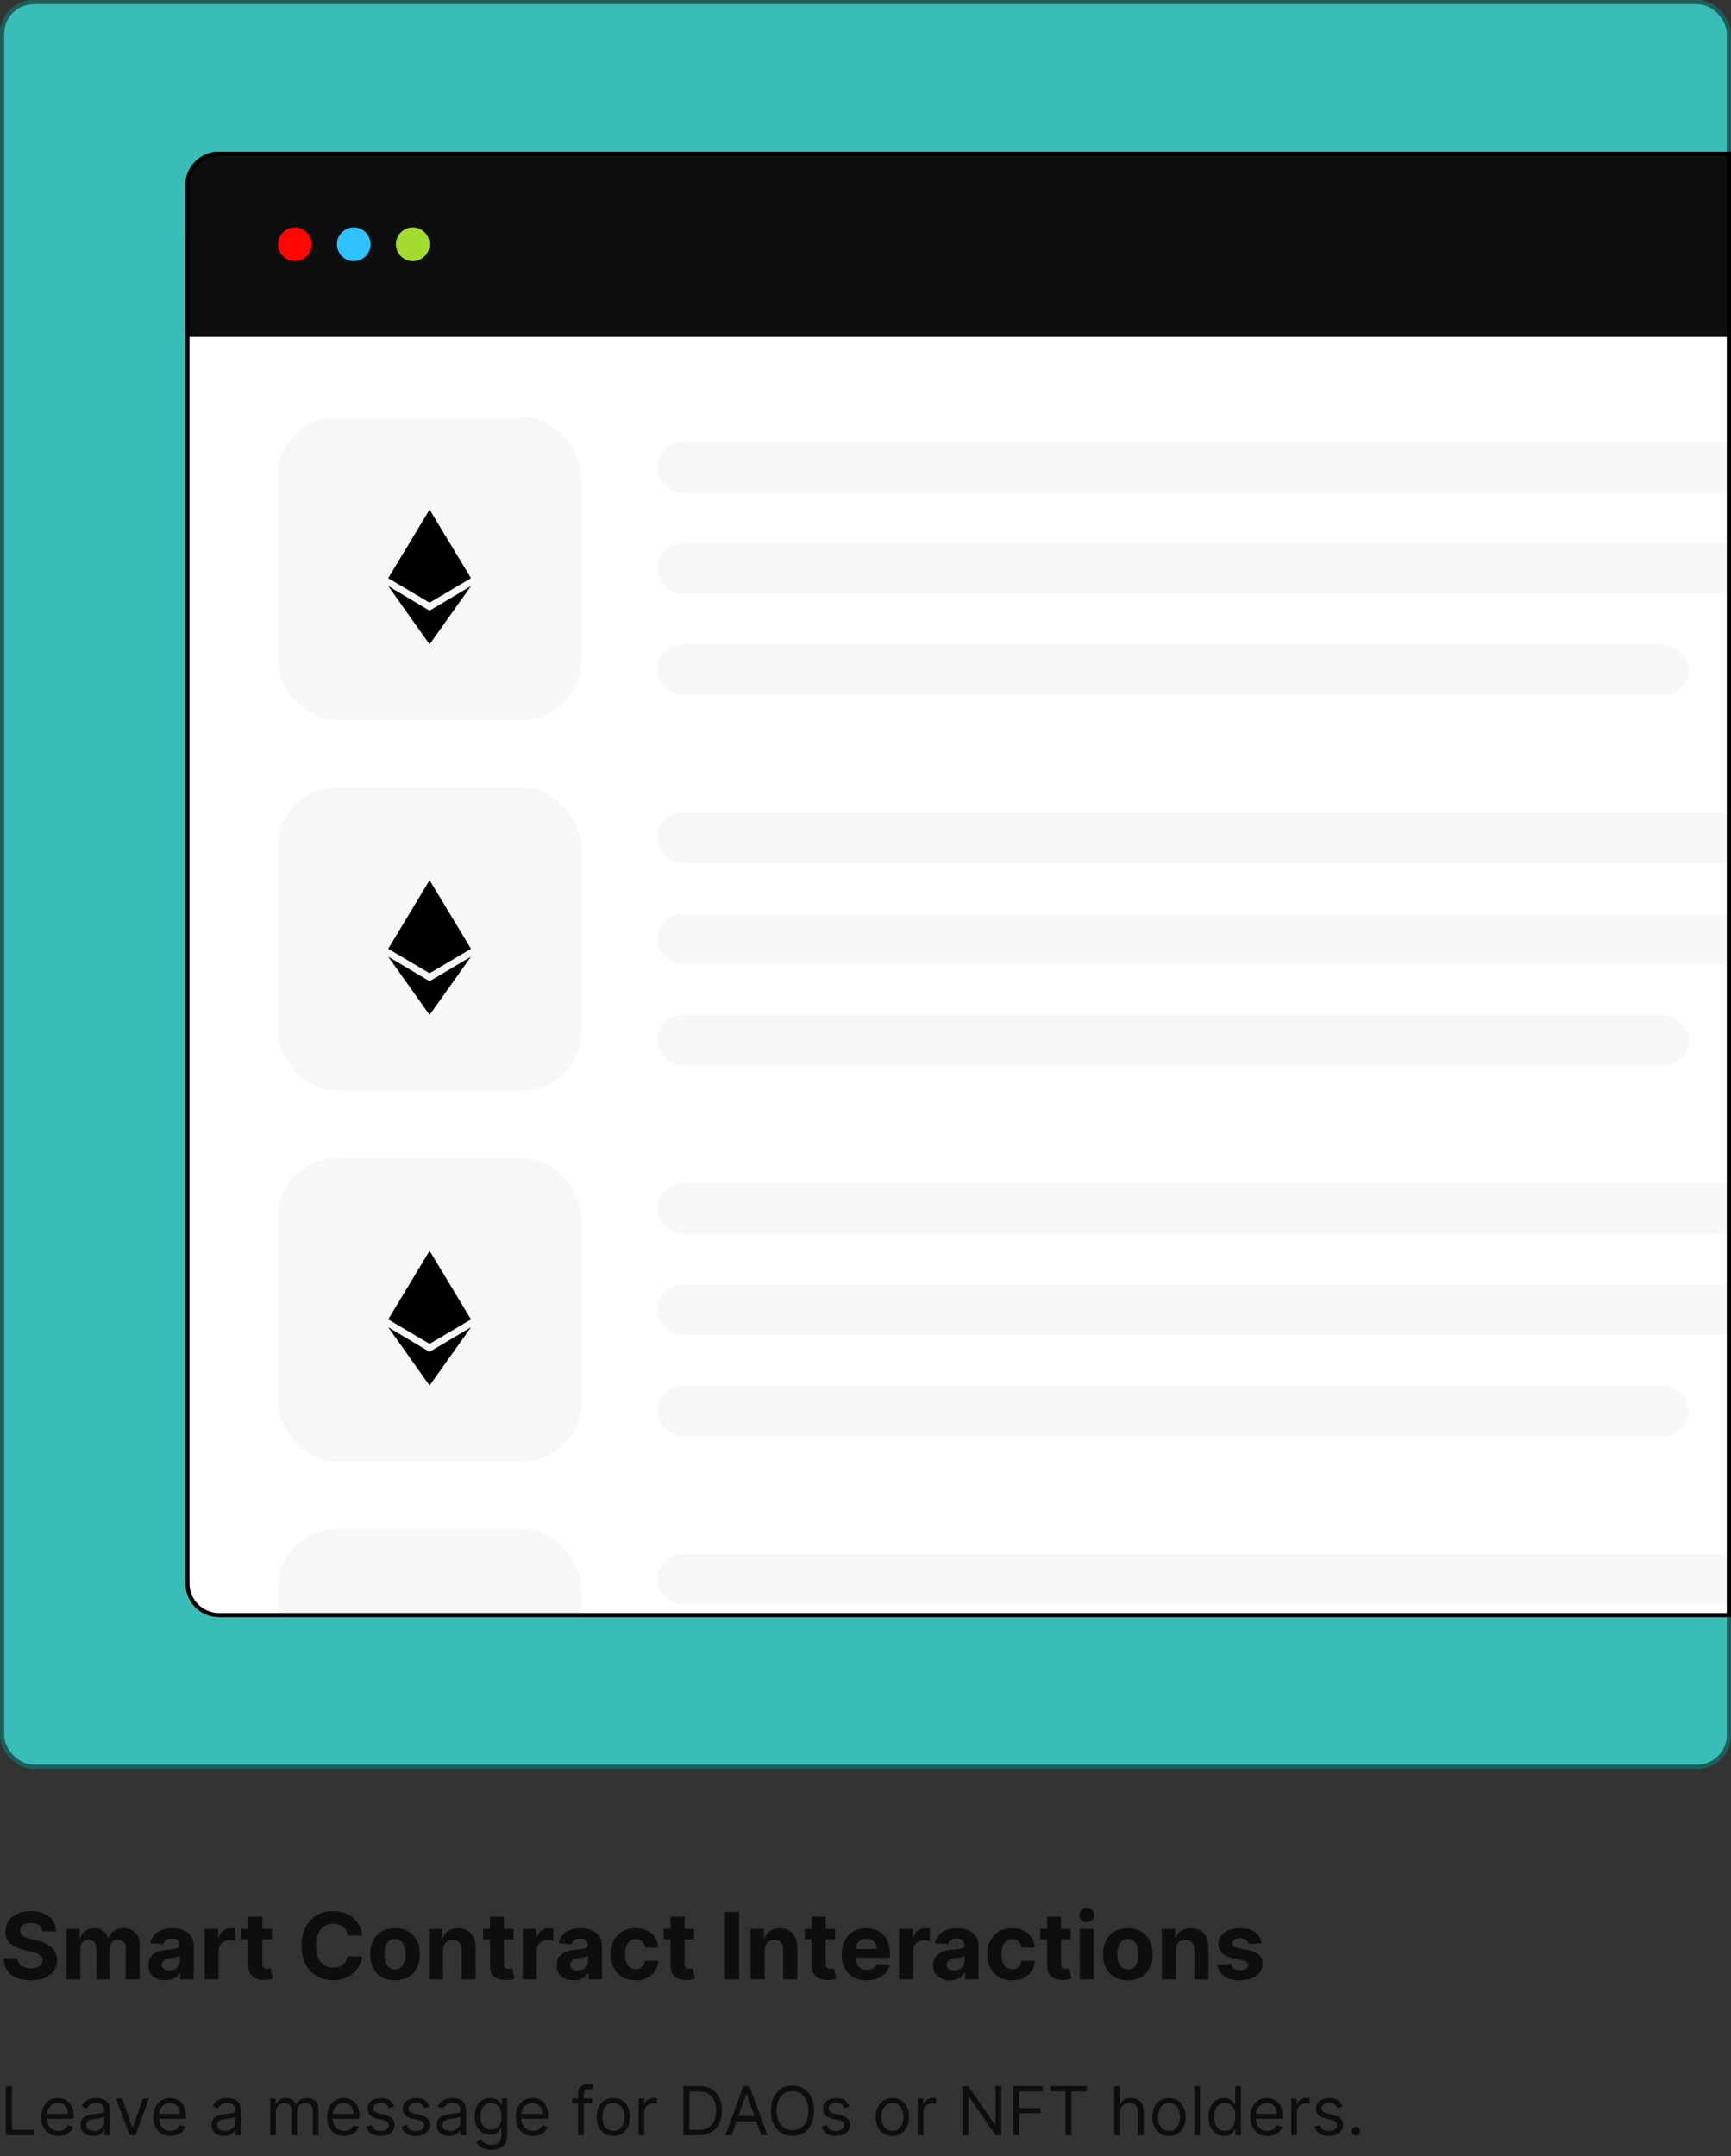 <svg width="411" height="512" viewBox="0 0 411 512" fill="none" xmlns="http://www.w3.org/2000/svg">
<rect x="0" y="0" width="411" height="512" fill="#333333" stroke="none"/>
<rect width="411" height="420" rx="8" fill="#39BEB7"/>
<rect x="0.5" y="0.5" width="410" height="419" rx="7.5" stroke="black" stroke-opacity="0.5"/>
<g clip-path="url(#clip0_70_2714)">
<rect x="44" y="37" width="480" height="431" rx="20" fill="white"/>
<path d="M44 44C44 39.582 47.582 36 52 36H516C520.418 36 524 39.582 524 44V80H44V44Z" fill="#0C0E0F"/>
<circle cx="70" cy="58" r="4" fill="#FF0606"/>
<circle cx="84" cy="58" r="4" fill="#30C1FF"/>
<circle cx="98" cy="58" r="4" fill="#A3DC2F"/>
<rect x="66" y="99" width="72" height="72" rx="14" fill="#F7F7F7"/>
<path d="M102 121L92.173 137.293L102 143.099L111.826 137.293L102 121ZM102 153L92.173 139.156L102 145L111.826 139.156L102 153Z" fill="black"/>
<rect x="156" y="105" width="259" height="12" rx="6" fill="#F7F7F7"/>
<rect x="156" y="153" width="245" height="12" rx="6" fill="#F7F7F7"/>
<rect x="156" y="129" width="269" height="12" rx="6" fill="#F7F7F7"/>
<rect x="66" y="187" width="72" height="72" rx="14" fill="#F7F7F7"/>
<path d="M102 209L92.173 225.293L102 231.099L111.826 225.293L102 209ZM102 241L92.173 227.156L102 233L111.826 227.156L102 241Z" fill="black"/>
<rect x="156" y="193" width="259" height="12" rx="6" fill="#F7F7F7"/>
<rect x="156" y="241" width="245" height="12" rx="6" fill="#F7F7F7"/>
<rect x="156" y="217" width="269" height="12" rx="6" fill="#F7F7F7"/>
<rect x="66" y="275" width="72" height="72" rx="14" fill="#F7F7F7"/>
<path d="M102 297L92.173 313.293L102 319.099L111.826 313.293L102 297ZM102 329L92.173 315.156L102 321L111.826 315.156L102 329Z" fill="black"/>
<rect x="156" y="281" width="259" height="12" rx="6" fill="#F7F7F7"/>
<rect x="156" y="329" width="245" height="12" rx="6" fill="#F7F7F7"/>
<rect x="156" y="305" width="269" height="12" rx="6" fill="#F7F7F7"/>
<rect x="66" y="363" width="72" height="72" rx="14" fill="#F7F7F7"/>
<rect x="156" y="369" width="259" height="12" rx="6" fill="#F7F7F7"/>
</g>
<path d="M44.5 44C44.5 39.858 47.858 36.5 52 36.5H410.5V383.5H52C47.858 383.5 44.5 380.142 44.5 376V44Z" stroke="black"/>
<path d="M10.07 458.602C10.008 457.971 9.74 457.482 9.266 457.133C8.792 456.784 8.148 456.609 7.336 456.609C6.784 456.609 6.318 456.687 5.938 456.844C5.557 456.995 5.266 457.206 5.062 457.477C4.865 457.747 4.766 458.055 4.766 458.398C4.755 458.685 4.815 458.935 4.945 459.148C5.081 459.362 5.266 459.547 5.5 459.703C5.734 459.854 6.005 459.987 6.312 460.102C6.62 460.211 6.948 460.305 7.297 460.383L8.734 460.727C9.432 460.883 10.073 461.091 10.656 461.352C11.24 461.612 11.745 461.932 12.172 462.312C12.599 462.693 12.93 463.141 13.164 463.656C13.404 464.172 13.526 464.763 13.531 465.43C13.526 466.409 13.276 467.258 12.781 467.977C12.292 468.69 11.583 469.245 10.656 469.641C9.734 470.031 8.622 470.227 7.32 470.227C6.029 470.227 4.904 470.029 3.945 469.633C2.992 469.237 2.247 468.651 1.711 467.875C1.18 467.094 0.901 466.128 0.875 464.977H4.148C4.185 465.513 4.339 465.961 4.609 466.32C4.885 466.674 5.253 466.943 5.711 467.125C6.174 467.302 6.698 467.391 7.281 467.391C7.854 467.391 8.352 467.307 8.773 467.141C9.201 466.974 9.531 466.742 9.766 466.445C10 466.148 10.117 465.807 10.117 465.422C10.117 465.062 10.01 464.76 9.797 464.516C9.589 464.271 9.281 464.062 8.875 463.891C8.474 463.719 7.982 463.562 7.398 463.422L5.656 462.984C4.307 462.656 3.242 462.143 2.461 461.445C1.68 460.747 1.292 459.807 1.297 458.625C1.292 457.656 1.549 456.81 2.07 456.086C2.596 455.362 3.318 454.797 4.234 454.391C5.151 453.984 6.193 453.781 7.359 453.781C8.547 453.781 9.583 453.984 10.469 454.391C11.359 454.797 12.052 455.362 12.547 456.086C13.042 456.81 13.297 457.648 13.312 458.602H10.07ZM15.744 470V458H18.916V460.117H19.057C19.307 459.414 19.723 458.859 20.307 458.453C20.89 458.047 21.588 457.844 22.4 457.844C23.223 457.844 23.924 458.049 24.502 458.461C25.08 458.867 25.465 459.419 25.658 460.117H25.783C26.028 459.43 26.471 458.88 27.111 458.469C27.757 458.052 28.52 457.844 29.4 457.844C30.52 457.844 31.429 458.201 32.127 458.914C32.83 459.622 33.182 460.628 33.182 461.93V470H29.861V462.586C29.861 461.919 29.684 461.419 29.33 461.086C28.976 460.753 28.533 460.586 28.002 460.586C27.398 460.586 26.926 460.779 26.588 461.164C26.249 461.544 26.08 462.047 26.08 462.672V470H22.854V462.516C22.854 461.927 22.684 461.458 22.346 461.109C22.012 460.76 21.572 460.586 21.025 460.586C20.656 460.586 20.322 460.68 20.025 460.867C19.734 461.049 19.502 461.307 19.33 461.641C19.158 461.969 19.072 462.354 19.072 462.797V470H15.744ZM39.232 470.227C38.467 470.227 37.785 470.094 37.185 469.828C36.587 469.557 36.113 469.159 35.764 468.633C35.42 468.102 35.248 467.44 35.248 466.648C35.248 465.982 35.37 465.422 35.615 464.969C35.86 464.516 36.193 464.151 36.615 463.875C37.037 463.599 37.516 463.391 38.053 463.25C38.594 463.109 39.162 463.01 39.756 462.953C40.454 462.88 41.016 462.812 41.443 462.75C41.87 462.682 42.18 462.583 42.373 462.453C42.566 462.323 42.662 462.13 42.662 461.875V461.828C42.662 461.333 42.506 460.951 42.193 460.68C41.886 460.409 41.449 460.273 40.881 460.273C40.282 460.273 39.805 460.406 39.451 460.672C39.097 460.932 38.863 461.26 38.748 461.656L35.67 461.406C35.826 460.677 36.133 460.047 36.592 459.516C37.05 458.979 37.641 458.568 38.365 458.281C39.094 457.99 39.938 457.844 40.897 457.844C41.563 457.844 42.201 457.922 42.81 458.078C43.425 458.234 43.969 458.477 44.443 458.805C44.922 459.133 45.3 459.555 45.576 460.07C45.852 460.581 45.99 461.193 45.99 461.906V470H42.834V468.336H42.74C42.547 468.711 42.29 469.042 41.967 469.328C41.644 469.609 41.256 469.831 40.803 469.992C40.35 470.148 39.826 470.227 39.232 470.227ZM40.185 467.93C40.675 467.93 41.107 467.833 41.482 467.641C41.857 467.443 42.152 467.177 42.365 466.844C42.579 466.51 42.685 466.133 42.685 465.711V464.438C42.581 464.505 42.438 464.568 42.256 464.625C42.079 464.677 41.878 464.727 41.654 464.773C41.43 464.815 41.206 464.854 40.982 464.891C40.758 464.922 40.555 464.951 40.373 464.977C39.982 465.034 39.641 465.125 39.35 465.25C39.058 465.375 38.831 465.544 38.67 465.758C38.508 465.966 38.428 466.227 38.428 466.539C38.428 466.992 38.592 467.339 38.92 467.578C39.253 467.812 39.675 467.93 40.185 467.93ZM48.572 470V458H51.799V460.094H51.924C52.143 459.349 52.51 458.786 53.025 458.406C53.541 458.021 54.135 457.828 54.807 457.828C54.973 457.828 55.153 457.839 55.346 457.859C55.538 457.88 55.708 457.909 55.853 457.945V460.898C55.697 460.852 55.481 460.81 55.205 460.773C54.929 460.737 54.676 460.719 54.447 460.719C53.958 460.719 53.52 460.826 53.135 461.039C52.755 461.247 52.453 461.539 52.228 461.914C52.01 462.289 51.9 462.721 51.9 463.211V470H48.572ZM64.559 458V460.5H57.332V458H64.559ZM58.973 455.125H62.301V466.312C62.301 466.62 62.348 466.859 62.441 467.031C62.535 467.198 62.665 467.315 62.832 467.383C63.004 467.451 63.202 467.484 63.426 467.484C63.582 467.484 63.738 467.471 63.895 467.445C64.051 467.414 64.171 467.391 64.254 467.375L64.777 469.852C64.611 469.904 64.376 469.964 64.074 470.031C63.772 470.104 63.405 470.148 62.973 470.164C62.171 470.195 61.467 470.089 60.863 469.844C60.264 469.599 59.798 469.219 59.465 468.703C59.132 468.187 58.967 467.536 58.973 466.75V455.125ZM85.998 459.602H82.576C82.514 459.159 82.386 458.766 82.193 458.422C82.001 458.073 81.753 457.776 81.451 457.531C81.149 457.286 80.8 457.099 80.404 456.969C80.014 456.839 79.589 456.773 79.131 456.773C78.303 456.773 77.581 456.979 76.967 457.391C76.352 457.797 75.876 458.391 75.537 459.172C75.199 459.948 75.029 460.891 75.029 462C75.029 463.141 75.199 464.099 75.537 464.875C75.881 465.651 76.36 466.237 76.975 466.633C77.589 467.029 78.3 467.227 79.107 467.227C79.561 467.227 79.98 467.167 80.365 467.047C80.756 466.927 81.102 466.753 81.404 466.523C81.706 466.289 81.956 466.005 82.154 465.672C82.357 465.339 82.498 464.958 82.576 464.531L85.998 464.547C85.909 465.281 85.688 465.99 85.334 466.672C84.985 467.349 84.514 467.956 83.92 468.492C83.331 469.023 82.628 469.445 81.811 469.758C80.998 470.065 80.079 470.219 79.053 470.219C77.626 470.219 76.35 469.896 75.225 469.25C74.105 468.604 73.219 467.669 72.568 466.445C71.922 465.221 71.6 463.74 71.6 462C71.6 460.255 71.928 458.771 72.584 457.547C73.24 456.323 74.131 455.391 75.256 454.75C76.381 454.104 77.647 453.781 79.053 453.781C79.98 453.781 80.839 453.911 81.631 454.172C82.428 454.432 83.133 454.812 83.748 455.312C84.363 455.807 84.863 456.414 85.248 457.133C85.639 457.852 85.889 458.674 85.998 459.602ZM93.783 470.234C92.57 470.234 91.52 469.977 90.635 469.461C89.755 468.94 89.075 468.216 88.596 467.289C88.117 466.357 87.877 465.276 87.877 464.047C87.877 462.807 88.117 461.724 88.596 460.797C89.075 459.865 89.755 459.141 90.635 458.625C91.52 458.104 92.57 457.844 93.783 457.844C94.997 457.844 96.044 458.104 96.924 458.625C97.809 459.141 98.492 459.865 98.971 460.797C99.45 461.724 99.689 462.807 99.689 464.047C99.689 465.276 99.45 466.357 98.971 467.289C98.492 468.216 97.809 468.94 96.924 469.461C96.044 469.977 94.997 470.234 93.783 470.234ZM93.799 467.656C94.351 467.656 94.812 467.5 95.182 467.188C95.551 466.87 95.83 466.437 96.018 465.891C96.21 465.344 96.307 464.721 96.307 464.023C96.307 463.326 96.21 462.703 96.018 462.156C95.83 461.609 95.551 461.177 95.182 460.859C94.812 460.542 94.351 460.383 93.799 460.383C93.242 460.383 92.773 460.542 92.393 460.859C92.018 461.177 91.734 461.609 91.541 462.156C91.353 462.703 91.26 463.326 91.26 464.023C91.26 464.721 91.353 465.344 91.541 465.891C91.734 466.437 92.018 466.87 92.393 467.188C92.773 467.5 93.242 467.656 93.799 467.656ZM105.182 463.063V470H101.854V458H105.025V460.117H105.166C105.432 459.419 105.877 458.867 106.502 458.461C107.127 458.049 107.885 457.844 108.775 457.844C109.609 457.844 110.335 458.026 110.955 458.391C111.575 458.755 112.057 459.276 112.4 459.953C112.744 460.625 112.916 461.427 112.916 462.359V470H109.588V462.953C109.593 462.219 109.406 461.646 109.025 461.234C108.645 460.818 108.122 460.609 107.455 460.609C107.007 460.609 106.611 460.706 106.268 460.898C105.929 461.091 105.663 461.372 105.471 461.742C105.283 462.107 105.187 462.547 105.182 463.063ZM121.922 458V460.5H114.695V458H121.922ZM116.336 455.125H119.664V466.312C119.664 466.62 119.711 466.859 119.805 467.031C119.898 467.198 120.029 467.315 120.195 467.383C120.367 467.451 120.565 467.484 120.789 467.484C120.945 467.484 121.102 467.471 121.258 467.445C121.414 467.414 121.534 467.391 121.617 467.375L122.141 469.852C121.974 469.904 121.74 469.964 121.438 470.031C121.135 470.104 120.768 470.148 120.336 470.164C119.534 470.195 118.831 470.089 118.227 469.844C117.628 469.599 117.161 469.219 116.828 468.703C116.495 468.187 116.331 467.536 116.336 466.75V455.125ZM124.09 470V458H127.316V460.094H127.441C127.66 459.349 128.027 458.786 128.543 458.406C129.059 458.021 129.652 457.828 130.324 457.828C130.491 457.828 130.671 457.839 130.863 457.859C131.056 457.88 131.225 457.909 131.371 457.945V460.898C131.215 460.852 130.999 460.81 130.723 460.773C130.447 460.737 130.194 460.719 129.965 460.719C129.475 460.719 129.038 460.826 128.652 461.039C128.272 461.247 127.97 461.539 127.746 461.914C127.527 462.289 127.418 462.721 127.418 463.211V470H124.09ZM136.17 470.227C135.404 470.227 134.722 470.094 134.123 469.828C133.524 469.557 133.05 469.159 132.701 468.633C132.357 468.102 132.186 467.44 132.186 466.648C132.186 465.982 132.308 465.422 132.553 464.969C132.798 464.516 133.131 464.151 133.553 463.875C133.975 463.599 134.454 463.391 134.99 463.25C135.532 463.109 136.1 463.01 136.693 462.953C137.391 462.88 137.954 462.812 138.381 462.75C138.808 462.682 139.118 462.583 139.311 462.453C139.503 462.323 139.6 462.13 139.6 461.875V461.828C139.6 461.333 139.443 460.951 139.131 460.68C138.824 460.409 138.386 460.273 137.818 460.273C137.219 460.273 136.743 460.406 136.389 460.672C136.035 460.932 135.8 461.26 135.686 461.656L132.607 461.406C132.764 460.677 133.071 460.047 133.529 459.516C133.988 458.979 134.579 458.568 135.303 458.281C136.032 457.99 136.876 457.844 137.834 457.844C138.501 457.844 139.139 457.922 139.748 458.078C140.363 458.234 140.907 458.477 141.381 458.805C141.86 459.133 142.238 459.555 142.514 460.07C142.79 460.581 142.928 461.193 142.928 461.906V470H139.771V468.336H139.678C139.485 468.711 139.227 469.042 138.904 469.328C138.581 469.609 138.193 469.831 137.74 469.992C137.287 470.148 136.764 470.227 136.17 470.227ZM137.123 467.93C137.613 467.93 138.045 467.833 138.42 467.641C138.795 467.443 139.089 467.177 139.303 466.844C139.516 466.51 139.623 466.133 139.623 465.711V464.438C139.519 464.505 139.376 464.568 139.193 464.625C139.016 464.677 138.816 464.727 138.592 464.773C138.368 464.815 138.144 464.854 137.92 464.891C137.696 464.922 137.493 464.951 137.311 464.977C136.92 465.034 136.579 465.125 136.287 465.25C135.995 465.375 135.769 465.544 135.607 465.758C135.446 465.966 135.365 466.227 135.365 466.539C135.365 466.992 135.529 467.339 135.857 467.578C136.191 467.812 136.613 467.93 137.123 467.93ZM150.932 470.234C149.702 470.234 148.645 469.974 147.76 469.453C146.88 468.927 146.202 468.198 145.729 467.266C145.26 466.333 145.025 465.26 145.025 464.047C145.025 462.818 145.262 461.74 145.736 460.812C146.215 459.88 146.895 459.154 147.775 458.633C148.656 458.107 149.702 457.844 150.916 457.844C151.963 457.844 152.88 458.034 153.666 458.414C154.452 458.794 155.075 459.328 155.533 460.016C155.992 460.703 156.244 461.51 156.291 462.438H153.15C153.062 461.839 152.827 461.357 152.447 460.992C152.072 460.622 151.58 460.437 150.971 460.437C150.455 460.437 150.005 460.578 149.619 460.859C149.239 461.135 148.942 461.539 148.729 462.07C148.515 462.602 148.408 463.245 148.408 464C148.408 464.766 148.512 465.417 148.721 465.953C148.934 466.49 149.234 466.898 149.619 467.18C150.005 467.461 150.455 467.602 150.971 467.602C151.351 467.602 151.692 467.523 151.994 467.367C152.301 467.211 152.554 466.984 152.752 466.687C152.955 466.385 153.088 466.023 153.15 465.602H156.291C156.239 466.518 155.989 467.326 155.541 468.023C155.098 468.716 154.486 469.258 153.705 469.648C152.924 470.039 151.999 470.234 150.932 470.234ZM164.805 458V460.5H157.578V458H164.805ZM159.219 455.125H162.547V466.312C162.547 466.62 162.594 466.859 162.688 467.031C162.781 467.198 162.911 467.315 163.078 467.383C163.25 467.451 163.448 467.484 163.672 467.484C163.828 467.484 163.984 467.471 164.141 467.445C164.297 467.414 164.417 467.391 164.5 467.375L165.023 469.852C164.857 469.904 164.622 469.964 164.32 470.031C164.018 470.104 163.651 470.148 163.219 470.164C162.417 470.195 161.714 470.089 161.109 469.844C160.51 469.599 160.044 469.219 159.711 468.703C159.378 468.187 159.214 467.536 159.219 466.75V455.125ZM175.51 454V470H172.127V454H175.51ZM181.559 463.063V470H178.23V458H181.402V460.117H181.543C181.809 459.419 182.254 458.867 182.879 458.461C183.504 458.049 184.262 457.844 185.152 457.844C185.986 457.844 186.712 458.026 187.332 458.391C187.952 458.755 188.434 459.276 188.777 459.953C189.121 460.625 189.293 461.427 189.293 462.359V470H185.965V462.953C185.97 462.219 185.783 461.646 185.402 461.234C185.022 460.818 184.499 460.609 183.832 460.609C183.384 460.609 182.988 460.706 182.645 460.898C182.306 461.091 182.04 461.372 181.848 461.742C181.66 462.107 181.564 462.547 181.559 463.063ZM198.299 458V460.5H191.072V458H198.299ZM192.713 455.125H196.041V466.312C196.041 466.62 196.088 466.859 196.182 467.031C196.275 467.198 196.406 467.315 196.572 467.383C196.744 467.451 196.942 467.484 197.166 467.484C197.322 467.484 197.479 467.471 197.635 467.445C197.791 467.414 197.911 467.391 197.994 467.375L198.518 469.852C198.351 469.904 198.117 469.964 197.814 470.031C197.512 470.104 197.145 470.148 196.713 470.164C195.911 470.195 195.208 470.089 194.604 469.844C194.005 469.599 193.538 469.219 193.205 468.703C192.872 468.187 192.708 467.536 192.713 466.75V455.125ZM205.807 470.234C204.572 470.234 203.51 469.984 202.619 469.484C201.734 468.979 201.051 468.266 200.572 467.344C200.093 466.417 199.854 465.32 199.854 464.055C199.854 462.82 200.093 461.737 200.572 460.805C201.051 459.872 201.726 459.146 202.596 458.625C203.471 458.104 204.497 457.844 205.674 457.844C206.465 457.844 207.202 457.971 207.885 458.227C208.572 458.477 209.171 458.854 209.682 459.359C210.197 459.865 210.598 460.5 210.885 461.266C211.171 462.026 211.314 462.917 211.314 463.937V464.852H201.182V462.789H208.182C208.182 462.31 208.077 461.885 207.869 461.516C207.661 461.146 207.372 460.857 207.002 460.648C206.637 460.435 206.213 460.328 205.729 460.328C205.223 460.328 204.775 460.445 204.385 460.68C203.999 460.909 203.697 461.219 203.479 461.609C203.26 461.995 203.148 462.424 203.143 462.898V464.859C203.143 465.453 203.252 465.966 203.471 466.398C203.695 466.831 204.01 467.164 204.416 467.398C204.822 467.633 205.304 467.75 205.861 467.75C206.231 467.75 206.57 467.698 206.877 467.594C207.184 467.49 207.447 467.333 207.666 467.125C207.885 466.917 208.051 466.661 208.166 466.359L211.244 466.562C211.088 467.302 210.768 467.948 210.283 468.5C209.804 469.047 209.184 469.474 208.424 469.781C207.669 470.083 206.796 470.234 205.807 470.234ZM213.486 470V458H216.713V460.094H216.838C217.057 459.349 217.424 458.786 217.939 458.406C218.455 458.021 219.049 457.828 219.721 457.828C219.887 457.828 220.067 457.839 220.26 457.859C220.452 457.88 220.622 457.909 220.768 457.945V460.898C220.611 460.852 220.395 460.81 220.119 460.773C219.843 460.737 219.59 460.719 219.361 460.719C218.872 460.719 218.434 460.826 218.049 461.039C217.669 461.247 217.367 461.539 217.143 461.914C216.924 462.289 216.814 462.721 216.814 463.211V470H213.486ZM225.566 470.227C224.801 470.227 224.118 470.094 223.52 469.828C222.921 469.557 222.447 469.159 222.098 468.633C221.754 468.102 221.582 467.44 221.582 466.648C221.582 465.982 221.704 465.422 221.949 464.969C222.194 464.516 222.527 464.151 222.949 463.875C223.371 463.599 223.85 463.391 224.387 463.25C224.928 463.109 225.496 463.01 226.09 462.953C226.788 462.88 227.35 462.812 227.777 462.75C228.204 462.682 228.514 462.583 228.707 462.453C228.9 462.323 228.996 462.13 228.996 461.875V461.828C228.996 461.333 228.84 460.951 228.527 460.68C228.22 460.409 227.783 460.273 227.215 460.273C226.616 460.273 226.139 460.406 225.785 460.672C225.431 460.932 225.197 461.26 225.082 461.656L222.004 461.406C222.16 460.677 222.467 460.047 222.926 459.516C223.384 458.979 223.975 458.568 224.699 458.281C225.428 457.99 226.272 457.844 227.23 457.844C227.897 457.844 228.535 457.922 229.145 458.078C229.759 458.234 230.303 458.477 230.777 458.805C231.257 459.133 231.634 459.555 231.91 460.07C232.186 460.581 232.324 461.193 232.324 461.906V470H229.168V468.336H229.074C228.882 468.711 228.624 469.042 228.301 469.328C227.978 469.609 227.59 469.831 227.137 469.992C226.684 470.148 226.16 470.227 225.566 470.227ZM226.52 467.93C227.009 467.93 227.441 467.833 227.816 467.641C228.191 467.443 228.486 467.177 228.699 466.844C228.913 466.51 229.02 466.133 229.02 465.711V464.438C228.915 464.505 228.772 464.568 228.59 464.625C228.413 464.677 228.212 464.727 227.988 464.773C227.764 464.815 227.54 464.854 227.316 464.891C227.092 464.922 226.889 464.951 226.707 464.977C226.316 465.034 225.975 465.125 225.684 465.25C225.392 465.375 225.165 465.544 225.004 465.758C224.842 465.966 224.762 466.227 224.762 466.539C224.762 466.992 224.926 467.339 225.254 467.578C225.587 467.812 226.009 467.93 226.52 467.93ZM240.328 470.234C239.099 470.234 238.042 469.974 237.156 469.453C236.276 468.927 235.599 468.198 235.125 467.266C234.656 466.333 234.422 465.26 234.422 464.047C234.422 462.818 234.659 461.74 235.133 460.812C235.612 459.88 236.292 459.154 237.172 458.633C238.052 458.107 239.099 457.844 240.313 457.844C241.359 457.844 242.276 458.034 243.063 458.414C243.849 458.794 244.471 459.328 244.93 460.016C245.388 460.703 245.641 461.51 245.687 462.438H242.547C242.458 461.839 242.224 461.357 241.844 460.992C241.469 460.622 240.977 460.437 240.367 460.437C239.852 460.437 239.401 460.578 239.016 460.859C238.635 461.135 238.339 461.539 238.125 462.07C237.911 462.602 237.805 463.245 237.805 464C237.805 464.766 237.909 465.417 238.117 465.953C238.331 466.49 238.63 466.898 239.016 467.18C239.401 467.461 239.852 467.602 240.367 467.602C240.747 467.602 241.089 467.523 241.391 467.367C241.698 467.211 241.951 466.984 242.148 466.687C242.352 466.385 242.484 466.023 242.547 465.602H245.687C245.635 466.518 245.385 467.326 244.938 468.023C244.495 468.716 243.883 469.258 243.102 469.648C242.32 470.039 241.396 470.234 240.328 470.234ZM254.201 458V460.5H246.975V458H254.201ZM248.615 455.125H251.943V466.312C251.943 466.62 251.99 466.859 252.084 467.031C252.178 467.198 252.308 467.315 252.475 467.383C252.646 467.451 252.844 467.484 253.068 467.484C253.225 467.484 253.381 467.471 253.537 467.445C253.693 467.414 253.813 467.391 253.896 467.375L254.42 469.852C254.253 469.904 254.019 469.964 253.717 470.031C253.415 470.104 253.048 470.148 252.615 470.164C251.813 470.195 251.11 470.089 250.506 469.844C249.907 469.599 249.441 469.219 249.107 468.703C248.774 468.187 248.61 467.536 248.615 466.75V455.125ZM256.369 470V458H259.697V470H256.369ZM258.041 456.453C257.546 456.453 257.122 456.289 256.768 455.961C256.419 455.628 256.244 455.229 256.244 454.766C256.244 454.307 256.419 453.914 256.768 453.586C257.122 453.253 257.546 453.086 258.041 453.086C258.536 453.086 258.958 453.253 259.307 453.586C259.661 453.914 259.838 454.307 259.838 454.766C259.838 455.229 259.661 455.628 259.307 455.961C258.958 456.289 258.536 456.453 258.041 456.453ZM267.785 470.234C266.572 470.234 265.522 469.977 264.637 469.461C263.757 468.94 263.077 468.216 262.598 467.289C262.118 466.357 261.879 465.276 261.879 464.047C261.879 462.807 262.118 461.724 262.598 460.797C263.077 459.865 263.757 459.141 264.637 458.625C265.522 458.104 266.572 457.844 267.785 457.844C268.999 457.844 270.046 458.104 270.926 458.625C271.811 459.141 272.493 459.865 272.973 460.797C273.452 461.724 273.691 462.807 273.691 464.047C273.691 465.276 273.452 466.357 272.973 467.289C272.493 468.216 271.811 468.94 270.926 469.461C270.046 469.977 268.999 470.234 267.785 470.234ZM267.801 467.656C268.353 467.656 268.814 467.5 269.184 467.188C269.553 466.87 269.832 466.437 270.02 465.891C270.212 465.344 270.309 464.721 270.309 464.023C270.309 463.326 270.212 462.703 270.02 462.156C269.832 461.609 269.553 461.177 269.184 460.859C268.814 460.542 268.353 460.383 267.801 460.383C267.243 460.383 266.775 460.542 266.395 460.859C266.02 461.177 265.736 461.609 265.543 462.156C265.355 462.703 265.262 463.326 265.262 464.023C265.262 464.721 265.355 465.344 265.543 465.891C265.736 466.437 266.02 466.87 266.395 467.188C266.775 467.5 267.243 467.656 267.801 467.656ZM279.184 463.063V470H275.855V458H279.027V460.117H279.168C279.434 459.419 279.879 458.867 280.504 458.461C281.129 458.049 281.887 457.844 282.777 457.844C283.611 457.844 284.337 458.026 284.957 458.391C285.577 458.755 286.059 459.276 286.402 459.953C286.746 460.625 286.918 461.427 286.918 462.359V470H283.59V462.953C283.595 462.219 283.408 461.646 283.027 461.234C282.647 460.818 282.124 460.609 281.457 460.609C281.009 460.609 280.613 460.706 280.27 460.898C279.931 461.091 279.665 461.372 279.473 461.742C279.285 462.107 279.189 462.547 279.184 463.063ZM299.525 461.422L296.479 461.609C296.426 461.349 296.314 461.115 296.143 460.906C295.971 460.693 295.744 460.523 295.463 460.398C295.187 460.268 294.856 460.203 294.471 460.203C293.955 460.203 293.52 460.312 293.166 460.531C292.812 460.745 292.635 461.031 292.635 461.391C292.635 461.677 292.749 461.919 292.979 462.117C293.208 462.315 293.601 462.474 294.158 462.594L296.33 463.031C297.497 463.271 298.367 463.656 298.939 464.187C299.512 464.719 299.799 465.417 299.799 466.281C299.799 467.068 299.567 467.758 299.104 468.352C298.645 468.945 298.015 469.409 297.213 469.742C296.416 470.07 295.497 470.234 294.455 470.234C292.867 470.234 291.601 469.904 290.658 469.242C289.721 468.576 289.171 467.669 289.01 466.523L292.283 466.352C292.382 466.836 292.622 467.206 293.002 467.461C293.382 467.711 293.869 467.836 294.463 467.836C295.046 467.836 295.515 467.724 295.869 467.5C296.229 467.271 296.411 466.977 296.416 466.617C296.411 466.315 296.283 466.068 296.033 465.875C295.783 465.677 295.398 465.526 294.877 465.422L292.799 465.008C291.627 464.773 290.755 464.367 290.182 463.789C289.614 463.211 289.33 462.474 289.33 461.578C289.33 460.807 289.538 460.143 289.955 459.586C290.377 459.029 290.968 458.599 291.729 458.297C292.494 457.995 293.39 457.844 294.416 457.844C295.932 457.844 297.124 458.164 297.994 458.805C298.869 459.445 299.38 460.318 299.525 461.422Z" fill="#0C0E0F"/>
<path d="M1.409 507V495.364H2.818V505.75H8.227V507H1.409ZM13.886 507.182C13.046 507.182 12.32 506.996 11.71 506.625C11.104 506.25 10.636 505.727 10.307 505.057C9.981 504.383 9.818 503.598 9.818 502.705C9.818 501.811 9.981 501.023 10.307 500.341C10.636 499.655 11.095 499.121 11.682 498.739C12.273 498.352 12.962 498.159 13.75 498.159C14.204 498.159 14.653 498.235 15.097 498.386C15.54 498.538 15.943 498.784 16.307 499.125C16.671 499.462 16.96 499.909 17.176 500.466C17.392 501.023 17.5 501.708 17.5 502.523V503.091H10.773V501.932H16.136C16.136 501.439 16.038 501 15.841 500.614C15.648 500.227 15.371 499.922 15.011 499.699C14.655 499.475 14.235 499.364 13.75 499.364C13.216 499.364 12.754 499.496 12.364 499.761C11.977 500.023 11.68 500.364 11.472 500.784C11.263 501.205 11.159 501.655 11.159 502.136V502.909C11.159 503.568 11.273 504.127 11.5 504.585C11.731 505.04 12.051 505.386 12.46 505.625C12.869 505.86 13.345 505.977 13.886 505.977C14.239 505.977 14.557 505.928 14.841 505.83C15.129 505.727 15.377 505.576 15.585 505.375C15.794 505.17 15.954 504.917 16.068 504.614L17.364 504.977C17.227 505.417 16.998 505.803 16.676 506.136C16.354 506.466 15.956 506.723 15.483 506.909C15.009 507.091 14.477 507.182 13.886 507.182ZM22.108 507.205C21.555 507.205 21.053 507.1 20.602 506.892C20.151 506.68 19.794 506.375 19.528 505.977C19.263 505.576 19.131 505.091 19.131 504.523C19.131 504.023 19.229 503.617 19.426 503.307C19.623 502.992 19.886 502.746 20.216 502.568C20.546 502.39 20.909 502.258 21.307 502.17C21.708 502.08 22.112 502.008 22.517 501.955C23.047 501.886 23.477 501.835 23.807 501.801C24.14 501.763 24.383 501.701 24.534 501.614C24.689 501.527 24.767 501.375 24.767 501.159V501.114C24.767 500.553 24.614 500.117 24.307 499.807C24.004 499.496 23.544 499.341 22.926 499.341C22.286 499.341 21.784 499.481 21.421 499.761C21.057 500.042 20.801 500.341 20.653 500.659L19.381 500.205C19.608 499.674 19.911 499.261 20.29 498.966C20.672 498.667 21.089 498.458 21.54 498.341C21.994 498.22 22.441 498.159 22.881 498.159C23.161 498.159 23.483 498.193 23.847 498.261C24.214 498.326 24.568 498.46 24.909 498.665C25.254 498.869 25.54 499.178 25.767 499.591C25.994 500.004 26.108 500.557 26.108 501.25V507H24.767V505.818H24.699C24.608 506.008 24.456 506.21 24.244 506.426C24.032 506.642 23.75 506.826 23.398 506.977C23.046 507.129 22.616 507.205 22.108 507.205ZM22.312 506C22.843 506 23.29 505.896 23.653 505.688C24.021 505.479 24.297 505.21 24.483 504.881C24.672 504.551 24.767 504.205 24.767 503.841V502.614C24.71 502.682 24.585 502.744 24.392 502.801C24.203 502.854 23.983 502.902 23.733 502.943C23.487 502.981 23.246 503.015 23.011 503.045C22.78 503.072 22.593 503.095 22.449 503.114C22.1 503.159 21.775 503.233 21.472 503.335C21.172 503.434 20.93 503.583 20.744 503.784C20.562 503.981 20.472 504.25 20.472 504.591C20.472 505.057 20.644 505.409 20.989 505.648C21.337 505.883 21.778 506 22.312 506ZM35.379 498.273L32.152 507H30.788L27.561 498.273H29.016L31.425 505.227H31.516L33.925 498.273H35.379ZM40.496 507.182C39.655 507.182 38.929 506.996 38.32 506.625C37.714 506.25 37.246 505.727 36.916 505.057C36.59 504.383 36.428 503.598 36.428 502.705C36.428 501.811 36.59 501.023 36.916 500.341C37.246 499.655 37.704 499.121 38.291 498.739C38.882 498.352 39.572 498.159 40.359 498.159C40.814 498.159 41.263 498.235 41.706 498.386C42.149 498.538 42.553 498.784 42.916 499.125C43.28 499.462 43.57 499.909 43.785 500.466C44.001 501.023 44.109 501.708 44.109 502.523V503.091H37.382V501.932H42.746C42.746 501.439 42.647 501 42.45 500.614C42.257 500.227 41.981 499.922 41.621 499.699C41.265 499.475 40.844 499.364 40.359 499.364C39.825 499.364 39.363 499.496 38.973 499.761C38.587 500.023 38.289 500.364 38.081 500.784C37.873 501.205 37.769 501.655 37.769 502.136V502.909C37.769 503.568 37.882 504.127 38.109 504.585C38.34 505.04 38.66 505.386 39.07 505.625C39.479 505.86 39.954 505.977 40.496 505.977C40.848 505.977 41.166 505.928 41.45 505.83C41.738 505.727 41.986 505.576 42.195 505.375C42.403 505.17 42.564 504.917 42.678 504.614L43.973 504.977C43.837 505.417 43.608 505.803 43.285 506.136C42.964 506.466 42.566 506.723 42.092 506.909C41.619 507.091 41.087 507.182 40.496 507.182ZM53.217 507.205C52.664 507.205 52.162 507.1 51.712 506.892C51.261 506.68 50.903 506.375 50.638 505.977C50.373 505.576 50.24 505.091 50.24 504.523C50.24 504.023 50.339 503.617 50.535 503.307C50.733 502.992 50.996 502.746 51.325 502.568C51.655 502.39 52.019 502.258 52.416 502.17C52.818 502.08 53.221 502.008 53.626 501.955C54.157 501.886 54.587 501.835 54.916 501.801C55.249 501.763 55.492 501.701 55.644 501.614C55.799 501.527 55.876 501.375 55.876 501.159V501.114C55.876 500.553 55.723 500.117 55.416 499.807C55.113 499.496 54.653 499.341 54.035 499.341C53.395 499.341 52.894 499.481 52.53 499.761C52.166 500.042 51.91 500.341 51.763 500.659L50.49 500.205C50.717 499.674 51.02 499.261 51.399 498.966C51.782 498.667 52.198 498.458 52.649 498.341C53.104 498.22 53.551 498.159 53.99 498.159C54.27 498.159 54.592 498.193 54.956 498.261C55.323 498.326 55.678 498.46 56.019 498.665C56.363 498.869 56.649 499.178 56.876 499.591C57.104 500.004 57.217 500.557 57.217 501.25V507H55.876V505.818H55.808C55.717 506.008 55.566 506.21 55.354 506.426C55.142 506.642 54.859 506.826 54.507 506.977C54.155 507.129 53.725 507.205 53.217 507.205ZM53.422 506C53.952 506 54.399 505.896 54.763 505.688C55.13 505.479 55.407 505.21 55.592 504.881C55.782 504.551 55.876 504.205 55.876 503.841V502.614C55.82 502.682 55.695 502.744 55.501 502.801C55.312 502.854 55.092 502.902 54.842 502.943C54.596 502.981 54.356 503.015 54.121 503.045C53.89 503.072 53.702 503.095 53.558 503.114C53.21 503.159 52.884 503.233 52.581 503.335C52.282 503.434 52.039 503.583 51.854 503.784C51.672 503.981 51.581 504.25 51.581 504.591C51.581 505.057 51.753 505.409 52.098 505.648C52.447 505.883 52.888 506 53.422 506ZM64.165 507V498.273H65.46V499.636H65.574C65.756 499.17 66.049 498.809 66.454 498.551C66.86 498.29 67.347 498.159 67.915 498.159C68.49 498.159 68.97 498.29 69.352 498.551C69.739 498.809 70.04 499.17 70.256 499.636H70.347C70.57 499.186 70.905 498.828 71.352 498.562C71.799 498.294 72.335 498.159 72.96 498.159C73.74 498.159 74.379 498.403 74.875 498.892C75.371 499.377 75.619 500.133 75.619 501.159V507H74.278V501.159C74.278 500.515 74.102 500.055 73.75 499.778C73.398 499.502 72.983 499.364 72.506 499.364C71.892 499.364 71.417 499.549 71.079 499.92C70.742 500.288 70.574 500.754 70.574 501.318V507H69.21V501.023C69.21 500.527 69.049 500.127 68.727 499.824C68.405 499.517 67.99 499.364 67.483 499.364C67.135 499.364 66.809 499.456 66.506 499.642C66.206 499.828 65.964 500.085 65.778 500.415C65.597 500.741 65.506 501.117 65.506 501.545V507H64.165ZM81.73 507.182C80.889 507.182 80.164 506.996 79.554 506.625C78.948 506.25 78.48 505.727 78.151 505.057C77.825 504.383 77.662 503.598 77.662 502.705C77.662 501.811 77.825 501.023 78.151 500.341C78.48 499.655 78.938 499.121 79.526 498.739C80.117 498.352 80.806 498.159 81.594 498.159C82.048 498.159 82.497 498.235 82.94 498.386C83.383 498.538 83.787 498.784 84.151 499.125C84.514 499.462 84.804 499.909 85.02 500.466C85.236 501.023 85.344 501.708 85.344 502.523V503.091H78.617V501.932H83.98C83.98 501.439 83.882 501 83.685 500.614C83.492 500.227 83.215 499.922 82.855 499.699C82.499 499.475 82.079 499.364 81.594 499.364C81.06 499.364 80.597 499.496 80.207 499.761C79.821 500.023 79.524 500.364 79.315 500.784C79.107 501.205 79.003 501.655 79.003 502.136V502.909C79.003 503.568 79.117 504.127 79.344 504.585C79.575 505.04 79.895 505.386 80.304 505.625C80.713 505.86 81.188 505.977 81.73 505.977C82.082 505.977 82.401 505.928 82.685 505.83C82.972 505.727 83.221 505.576 83.429 505.375C83.637 505.17 83.798 504.917 83.912 504.614L85.207 504.977C85.071 505.417 84.842 505.803 84.52 506.136C84.198 506.466 83.8 506.723 83.327 506.909C82.853 507.091 82.321 507.182 81.73 507.182ZM93.565 500.227L92.361 500.568C92.285 500.367 92.173 500.172 92.026 499.983C91.882 499.79 91.685 499.631 91.435 499.506C91.185 499.381 90.865 499.318 90.474 499.318C89.94 499.318 89.495 499.441 89.139 499.688C88.787 499.93 88.611 500.239 88.611 500.614C88.611 500.947 88.732 501.21 88.974 501.403C89.217 501.597 89.596 501.758 90.111 501.886L91.406 502.205C92.187 502.394 92.768 502.684 93.151 503.074C93.533 503.46 93.724 503.958 93.724 504.568C93.724 505.068 93.581 505.515 93.293 505.909C93.008 506.303 92.611 506.614 92.099 506.841C91.588 507.068 90.993 507.182 90.315 507.182C89.425 507.182 88.688 506.989 88.105 506.602C87.522 506.216 87.153 505.652 86.997 504.909L88.27 504.591C88.391 505.061 88.62 505.413 88.957 505.648C89.298 505.883 89.743 506 90.293 506C90.918 506 91.414 505.867 91.781 505.602C92.153 505.333 92.338 505.011 92.338 504.636C92.338 504.333 92.232 504.08 92.02 503.875C91.808 503.667 91.482 503.511 91.043 503.409L89.588 503.068C88.789 502.879 88.202 502.585 87.827 502.188C87.456 501.786 87.27 501.284 87.27 500.682C87.27 500.189 87.408 499.754 87.685 499.375C87.965 498.996 88.346 498.699 88.827 498.483C89.312 498.267 89.861 498.159 90.474 498.159C91.338 498.159 92.016 498.348 92.508 498.727C93.005 499.106 93.357 499.606 93.565 500.227ZM101.925 500.227L100.72 500.568C100.644 500.367 100.533 500.172 100.385 499.983C100.241 499.79 100.044 499.631 99.794 499.506C99.544 499.381 99.224 499.318 98.834 499.318C98.3 499.318 97.855 499.441 97.499 499.688C97.146 499.93 96.97 500.239 96.97 500.614C96.97 500.947 97.091 501.21 97.334 501.403C97.576 501.597 97.955 501.758 98.47 501.886L99.766 502.205C100.546 502.394 101.127 502.684 101.51 503.074C101.893 503.46 102.084 503.958 102.084 504.568C102.084 505.068 101.94 505.515 101.652 505.909C101.368 506.303 100.97 506.614 100.459 506.841C99.947 507.068 99.353 507.182 98.675 507.182C97.785 507.182 97.048 506.989 96.465 506.602C95.881 506.216 95.512 505.652 95.356 504.909L96.629 504.591C96.751 505.061 96.98 505.413 97.317 505.648C97.658 505.883 98.103 506 98.652 506C99.277 506 99.773 505.867 100.141 505.602C100.512 505.333 100.697 505.011 100.697 504.636C100.697 504.333 100.591 504.08 100.379 503.875C100.167 503.667 99.841 503.511 99.402 503.409L97.947 503.068C97.148 502.879 96.561 502.585 96.186 502.188C95.815 501.786 95.629 501.284 95.629 500.682C95.629 500.189 95.767 499.754 96.044 499.375C96.324 498.996 96.705 498.699 97.186 498.483C97.671 498.267 98.22 498.159 98.834 498.159C99.697 498.159 100.375 498.348 100.868 498.727C101.364 499.106 101.716 499.606 101.925 500.227ZM106.67 507.205C106.117 507.205 105.616 507.1 105.165 506.892C104.714 506.68 104.356 506.375 104.091 505.977C103.826 505.576 103.693 505.091 103.693 504.523C103.693 504.023 103.792 503.617 103.989 503.307C104.186 502.992 104.449 502.746 104.778 502.568C105.108 502.39 105.472 502.258 105.869 502.17C106.271 502.08 106.674 502.008 107.08 501.955C107.61 501.886 108.04 501.835 108.369 501.801C108.703 501.763 108.945 501.701 109.097 501.614C109.252 501.527 109.33 501.375 109.33 501.159V501.114C109.33 500.553 109.176 500.117 108.869 499.807C108.566 499.496 108.106 499.341 107.489 499.341C106.848 499.341 106.347 499.481 105.983 499.761C105.619 500.042 105.364 500.341 105.216 500.659L103.943 500.205C104.17 499.674 104.473 499.261 104.852 498.966C105.235 498.667 105.652 498.458 106.102 498.341C106.557 498.22 107.004 498.159 107.443 498.159C107.723 498.159 108.045 498.193 108.409 498.261C108.777 498.326 109.131 498.46 109.472 498.665C109.816 498.869 110.102 499.178 110.33 499.591C110.557 500.004 110.67 500.557 110.67 501.25V507H109.33V505.818H109.261C109.17 506.008 109.019 506.21 108.807 506.426C108.595 506.642 108.313 506.826 107.96 506.977C107.608 507.129 107.178 507.205 106.67 507.205ZM106.875 506C107.405 506 107.852 505.896 108.216 505.688C108.583 505.479 108.86 505.21 109.045 504.881C109.235 504.551 109.33 504.205 109.33 503.841V502.614C109.273 502.682 109.148 502.744 108.955 502.801C108.765 502.854 108.545 502.902 108.295 502.943C108.049 502.981 107.809 503.015 107.574 503.045C107.343 503.072 107.155 503.095 107.011 503.114C106.663 503.159 106.337 503.233 106.034 503.335C105.735 503.434 105.492 503.583 105.307 503.784C105.125 503.981 105.034 504.25 105.034 504.591C105.034 505.057 105.206 505.409 105.551 505.648C105.9 505.883 106.341 506 106.875 506ZM116.641 510.455C115.993 510.455 115.436 510.371 114.97 510.205C114.504 510.042 114.116 509.826 113.805 509.557C113.499 509.292 113.254 509.008 113.072 508.705L114.141 507.955C114.262 508.114 114.415 508.295 114.601 508.5C114.786 508.708 115.04 508.888 115.362 509.04C115.688 509.195 116.114 509.273 116.641 509.273C117.345 509.273 117.927 509.102 118.385 508.761C118.843 508.42 119.072 507.886 119.072 507.159V505.386H118.959C118.86 505.545 118.72 505.742 118.538 505.977C118.36 506.208 118.103 506.415 117.766 506.597C117.432 506.775 116.982 506.864 116.413 506.864C115.709 506.864 115.076 506.697 114.516 506.364C113.959 506.03 113.518 505.545 113.192 504.909C112.87 504.273 112.709 503.5 112.709 502.591C112.709 501.697 112.866 500.919 113.18 500.256C113.495 499.589 113.932 499.074 114.493 498.71C115.054 498.343 115.701 498.159 116.436 498.159C117.004 498.159 117.455 498.254 117.788 498.443C118.125 498.629 118.383 498.841 118.561 499.08C118.743 499.314 118.883 499.508 118.982 499.659H119.118V498.273H120.413V507.25C120.413 508 120.243 508.61 119.902 509.08C119.565 509.553 119.11 509.9 118.538 510.119C117.97 510.343 117.338 510.455 116.641 510.455ZM116.595 505.659C117.133 505.659 117.588 505.536 117.959 505.29C118.33 505.044 118.612 504.689 118.805 504.227C118.999 503.765 119.095 503.212 119.095 502.568C119.095 501.939 119 501.384 118.811 500.903C118.622 500.422 118.341 500.045 117.97 499.773C117.599 499.5 117.141 499.364 116.595 499.364C116.027 499.364 115.554 499.508 115.175 499.795C114.8 500.083 114.518 500.47 114.328 500.955C114.143 501.439 114.05 501.977 114.05 502.568C114.05 503.174 114.144 503.71 114.334 504.176C114.527 504.638 114.811 505.002 115.186 505.267C115.565 505.528 116.035 505.659 116.595 505.659ZM126.527 507.182C125.686 507.182 124.961 506.996 124.351 506.625C123.745 506.25 123.277 505.727 122.947 505.057C122.622 504.383 122.459 503.598 122.459 502.705C122.459 501.811 122.622 501.023 122.947 500.341C123.277 499.655 123.735 499.121 124.322 498.739C124.913 498.352 125.603 498.159 126.391 498.159C126.845 498.159 127.294 498.235 127.737 498.386C128.18 498.538 128.584 498.784 128.947 499.125C129.311 499.462 129.601 499.909 129.817 500.466C130.033 501.023 130.141 501.708 130.141 502.523V503.091H123.413V501.932H128.777C128.777 501.439 128.679 501 128.482 500.614C128.288 500.227 128.012 499.922 127.652 499.699C127.296 499.475 126.875 499.364 126.391 499.364C125.857 499.364 125.394 499.496 125.004 499.761C124.618 500.023 124.321 500.364 124.112 500.784C123.904 501.205 123.8 501.655 123.8 502.136V502.909C123.8 503.568 123.913 504.127 124.141 504.585C124.372 505.04 124.692 505.386 125.101 505.625C125.51 505.86 125.985 505.977 126.527 505.977C126.879 505.977 127.197 505.928 127.482 505.83C127.769 505.727 128.018 505.576 128.226 505.375C128.434 505.17 128.595 504.917 128.709 504.614L130.004 504.977C129.868 505.417 129.639 505.803 129.317 506.136C128.995 506.466 128.597 506.723 128.124 506.909C127.65 507.091 127.118 507.182 126.527 507.182ZM140.567 498.273V499.409H135.862V498.273H140.567ZM137.271 507V497.068C137.271 496.568 137.389 496.152 137.624 495.818C137.858 495.485 138.163 495.235 138.538 495.068C138.913 494.902 139.309 494.818 139.726 494.818C140.055 494.818 140.324 494.845 140.533 494.898C140.741 494.951 140.896 495 140.999 495.045L140.612 496.205C140.544 496.182 140.449 496.153 140.328 496.119C140.211 496.085 140.055 496.068 139.862 496.068C139.419 496.068 139.099 496.18 138.902 496.403C138.709 496.627 138.612 496.955 138.612 497.386V507H137.271ZM145.632 507.182C144.844 507.182 144.153 506.994 143.558 506.619C142.967 506.244 142.505 505.72 142.172 505.045C141.842 504.371 141.678 503.583 141.678 502.682C141.678 501.773 141.842 500.979 142.172 500.301C142.505 499.623 142.967 499.097 143.558 498.722C144.153 498.347 144.844 498.159 145.632 498.159C146.42 498.159 147.109 498.347 147.7 498.722C148.295 499.097 148.757 499.623 149.087 500.301C149.42 500.979 149.587 501.773 149.587 502.682C149.587 503.583 149.42 504.371 149.087 505.045C148.757 505.72 148.295 506.244 147.7 506.619C147.109 506.994 146.42 507.182 145.632 507.182ZM145.632 505.977C146.231 505.977 146.723 505.824 147.109 505.517C147.496 505.21 147.782 504.807 147.967 504.307C148.153 503.807 148.246 503.265 148.246 502.682C148.246 502.098 148.153 501.555 147.967 501.051C147.782 500.547 147.496 500.14 147.109 499.83C146.723 499.519 146.231 499.364 145.632 499.364C145.034 499.364 144.541 499.519 144.155 499.83C143.768 500.14 143.482 500.547 143.297 501.051C143.111 501.555 143.018 502.098 143.018 502.682C143.018 503.265 143.111 503.807 143.297 504.307C143.482 504.807 143.768 505.21 144.155 505.517C144.541 505.824 145.034 505.977 145.632 505.977ZM151.634 507V498.273H152.929V499.591H153.02C153.179 499.159 153.467 498.809 153.884 498.54C154.3 498.271 154.77 498.136 155.293 498.136C155.391 498.136 155.514 498.138 155.662 498.142C155.81 498.146 155.921 498.152 155.997 498.159V499.523C155.952 499.511 155.848 499.494 155.685 499.472C155.526 499.445 155.357 499.432 155.179 499.432C154.755 499.432 154.376 499.521 154.043 499.699C153.713 499.873 153.452 500.116 153.259 500.426C153.069 500.733 152.974 501.083 152.974 501.477V507H151.634ZM165.859 507H162.268V495.364H166.018C167.147 495.364 168.113 495.597 168.916 496.062C169.719 496.525 170.335 497.189 170.763 498.057C171.191 498.92 171.405 499.955 171.405 501.159C171.405 502.371 171.189 503.415 170.757 504.29C170.325 505.161 169.696 505.831 168.871 506.301C168.045 506.767 167.041 507 165.859 507ZM163.678 505.75H165.768C166.731 505.75 167.528 505.564 168.161 505.193C168.793 504.822 169.265 504.294 169.575 503.608C169.886 502.922 170.041 502.106 170.041 501.159C170.041 500.22 169.888 499.411 169.581 498.733C169.274 498.051 168.816 497.528 168.206 497.165C167.596 496.797 166.837 496.614 165.928 496.614H163.678V505.75ZM173.699 507H172.222L176.494 495.364H177.949L182.222 507H180.744L177.267 497.205H177.176L173.699 507ZM174.244 502.455H180.199V503.705H174.244V502.455ZM193.305 501.182C193.305 502.409 193.084 503.47 192.641 504.364C192.197 505.258 191.589 505.947 190.817 506.432C190.044 506.917 189.161 507.159 188.169 507.159C187.177 507.159 186.294 506.917 185.521 506.432C184.749 505.947 184.141 505.258 183.697 504.364C183.254 503.47 183.033 502.409 183.033 501.182C183.033 499.955 183.254 498.894 183.697 498C184.141 497.106 184.749 496.417 185.521 495.932C186.294 495.447 187.177 495.205 188.169 495.205C189.161 495.205 190.044 495.447 190.817 495.932C191.589 496.417 192.197 497.106 192.641 498C193.084 498.894 193.305 499.955 193.305 501.182ZM191.942 501.182C191.942 500.174 191.773 499.324 191.436 498.631C191.103 497.938 190.65 497.413 190.078 497.057C189.51 496.701 188.874 496.523 188.169 496.523C187.464 496.523 186.826 496.701 186.254 497.057C185.686 497.413 185.233 497.938 184.896 498.631C184.563 499.324 184.396 500.174 184.396 501.182C184.396 502.189 184.563 503.04 184.896 503.733C185.233 504.426 185.686 504.951 186.254 505.307C186.826 505.663 187.464 505.841 188.169 505.841C188.874 505.841 189.51 505.663 190.078 505.307C190.65 504.951 191.103 504.426 191.436 503.733C191.773 503.04 191.942 502.189 191.942 501.182ZM201.675 500.227L200.47 500.568C200.394 500.367 200.283 500.172 200.135 499.983C199.991 499.79 199.794 499.631 199.544 499.506C199.294 499.381 198.974 499.318 198.584 499.318C198.05 499.318 197.605 499.441 197.249 499.688C196.896 499.93 196.72 500.239 196.72 500.614C196.72 500.947 196.841 501.21 197.084 501.403C197.326 501.597 197.705 501.758 198.22 501.886L199.516 502.205C200.296 502.394 200.877 502.684 201.26 503.074C201.643 503.46 201.834 503.958 201.834 504.568C201.834 505.068 201.69 505.515 201.402 505.909C201.118 506.303 200.72 506.614 200.209 506.841C199.697 507.068 199.103 507.182 198.425 507.182C197.535 507.182 196.798 506.989 196.214 506.602C195.631 506.216 195.262 505.652 195.107 504.909L196.379 504.591C196.5 505.061 196.73 505.413 197.067 505.648C197.408 505.883 197.853 506 198.402 506C199.027 506 199.523 505.867 199.891 505.602C200.262 505.333 200.447 505.011 200.447 504.636C200.447 504.333 200.341 504.08 200.129 503.875C199.917 503.667 199.591 503.511 199.152 503.409L197.697 503.068C196.898 502.879 196.311 502.585 195.936 502.188C195.565 501.786 195.379 501.284 195.379 500.682C195.379 500.189 195.518 499.754 195.794 499.375C196.074 498.996 196.455 498.699 196.936 498.483C197.421 498.267 197.97 498.159 198.584 498.159C199.447 498.159 200.125 498.348 200.618 498.727C201.114 499.106 201.466 499.606 201.675 500.227ZM211.898 507.182C211.11 507.182 210.419 506.994 209.824 506.619C209.233 506.244 208.771 505.72 208.438 505.045C208.108 504.371 207.943 503.583 207.943 502.682C207.943 501.773 208.108 500.979 208.438 500.301C208.771 499.623 209.233 499.097 209.824 498.722C210.419 498.347 211.11 498.159 211.898 498.159C212.686 498.159 213.375 498.347 213.966 498.722C214.561 499.097 215.023 499.623 215.352 500.301C215.686 500.979 215.852 501.773 215.852 502.682C215.852 503.583 215.686 504.371 215.352 505.045C215.023 505.72 214.561 506.244 213.966 506.619C213.375 506.994 212.686 507.182 211.898 507.182ZM211.898 505.977C212.496 505.977 212.989 505.824 213.375 505.517C213.761 505.21 214.047 504.807 214.233 504.307C214.419 503.807 214.511 503.265 214.511 502.682C214.511 502.098 214.419 501.555 214.233 501.051C214.047 500.547 213.761 500.14 213.375 499.83C212.989 499.519 212.496 499.364 211.898 499.364C211.299 499.364 210.807 499.519 210.42 499.83C210.034 500.14 209.748 500.547 209.562 501.051C209.377 501.555 209.284 502.098 209.284 502.682C209.284 503.265 209.377 503.807 209.562 504.307C209.748 504.807 210.034 505.21 210.42 505.517C210.807 505.824 211.299 505.977 211.898 505.977ZM217.899 507V498.273H219.195V499.591H219.286C219.445 499.159 219.732 498.809 220.149 498.54C220.566 498.271 221.036 498.136 221.558 498.136C221.657 498.136 221.78 498.138 221.928 498.142C222.075 498.146 222.187 498.152 222.263 498.159V499.523C222.217 499.511 222.113 499.494 221.95 499.472C221.791 499.445 221.623 499.432 221.445 499.432C221.02 499.432 220.642 499.521 220.308 499.699C219.979 499.873 219.717 500.116 219.524 500.426C219.335 500.733 219.24 501.083 219.24 501.477V507H217.899ZM237.761 495.364V507H236.398L230.057 497.864H229.943V507H228.534V495.364H229.898L236.261 504.523H236.375V495.364H237.761ZM240.581 507V495.364H247.558V496.614H241.99V500.545H247.036V501.795H241.99V507H240.581ZM249.335 496.614V495.364H258.062V496.614H254.403V507H252.994V496.614H249.335ZM265.896 501.75V507H264.555V495.364H265.896V499.636H266.01C266.214 499.186 266.521 498.828 266.93 498.562C267.343 498.294 267.893 498.159 268.578 498.159C269.173 498.159 269.694 498.278 270.141 498.517C270.588 498.752 270.934 499.114 271.18 499.602C271.43 500.087 271.555 500.705 271.555 501.455V507H270.214V501.545C270.214 500.852 270.035 500.316 269.675 499.938C269.319 499.555 268.824 499.364 268.192 499.364C267.752 499.364 267.358 499.456 267.01 499.642C266.665 499.828 266.393 500.098 266.192 500.455C265.995 500.811 265.896 501.242 265.896 501.75ZM277.554 507.182C276.766 507.182 276.075 506.994 275.48 506.619C274.889 506.244 274.427 505.72 274.094 505.045C273.764 504.371 273.599 503.583 273.599 502.682C273.599 501.773 273.764 500.979 274.094 500.301C274.427 499.623 274.889 499.097 275.48 498.722C276.075 498.347 276.766 498.159 277.554 498.159C278.342 498.159 279.031 498.347 279.622 498.722C280.217 499.097 280.679 499.623 281.009 500.301C281.342 500.979 281.509 501.773 281.509 502.682C281.509 503.583 281.342 504.371 281.009 505.045C280.679 505.72 280.217 506.244 279.622 506.619C279.031 506.994 278.342 507.182 277.554 507.182ZM277.554 505.977C278.152 505.977 278.645 505.824 279.031 505.517C279.418 505.21 279.704 504.807 279.889 504.307C280.075 503.807 280.168 503.265 280.168 502.682C280.168 502.098 280.075 501.555 279.889 501.051C279.704 500.547 279.418 500.14 279.031 499.83C278.645 499.519 278.152 499.364 277.554 499.364C276.955 499.364 276.463 499.519 276.077 499.83C275.69 500.14 275.404 500.547 275.219 501.051C275.033 501.555 274.94 502.098 274.94 502.682C274.94 503.265 275.033 503.807 275.219 504.307C275.404 504.807 275.69 505.21 276.077 505.517C276.463 505.824 276.955 505.977 277.554 505.977ZM284.896 495.364V507H283.555V495.364H284.896ZM290.648 507.182C289.92 507.182 289.278 506.998 288.722 506.631C288.165 506.259 287.729 505.737 287.415 505.062C287.1 504.384 286.943 503.583 286.943 502.659C286.943 501.742 287.1 500.947 287.415 500.273C287.729 499.598 288.167 499.078 288.727 498.71C289.288 498.343 289.936 498.159 290.67 498.159C291.239 498.159 291.688 498.254 292.017 498.443C292.35 498.629 292.604 498.841 292.778 499.08C292.956 499.314 293.095 499.508 293.193 499.659H293.307V495.364H294.648V507H293.352V505.659H293.193C293.095 505.818 292.955 506.019 292.773 506.261C292.591 506.5 292.331 506.714 291.994 506.903C291.657 507.089 291.208 507.182 290.648 507.182ZM290.83 505.977C291.367 505.977 291.822 505.837 292.193 505.557C292.564 505.273 292.847 504.881 293.04 504.381C293.233 503.877 293.33 503.295 293.33 502.636C293.33 501.985 293.235 501.415 293.045 500.926C292.856 500.434 292.576 500.051 292.205 499.778C291.833 499.502 291.375 499.364 290.83 499.364C290.261 499.364 289.788 499.509 289.409 499.801C289.034 500.089 288.752 500.481 288.562 500.977C288.377 501.47 288.284 502.023 288.284 502.636C288.284 503.258 288.379 503.822 288.568 504.33C288.761 504.833 289.045 505.235 289.42 505.534C289.799 505.83 290.269 505.977 290.83 505.977ZM300.949 507.182C300.108 507.182 299.383 506.996 298.773 506.625C298.167 506.25 297.699 505.727 297.369 505.057C297.044 504.383 296.881 503.598 296.881 502.705C296.881 501.811 297.044 501.023 297.369 500.341C297.699 499.655 298.157 499.121 298.744 498.739C299.335 498.352 300.025 498.159 300.812 498.159C301.267 498.159 301.716 498.235 302.159 498.386C302.602 498.538 303.006 498.784 303.369 499.125C303.733 499.462 304.023 499.909 304.239 500.466C304.455 501.023 304.562 501.708 304.562 502.523V503.091H297.835V501.932H303.199C303.199 501.439 303.1 501 302.903 500.614C302.71 500.227 302.434 499.922 302.074 499.699C301.718 499.475 301.297 499.364 300.812 499.364C300.278 499.364 299.816 499.496 299.426 499.761C299.04 500.023 298.742 500.364 298.534 500.784C298.326 501.205 298.222 501.655 298.222 502.136V502.909C298.222 503.568 298.335 504.127 298.562 504.585C298.794 505.04 299.114 505.386 299.523 505.625C299.932 505.86 300.407 505.977 300.949 505.977C301.301 505.977 301.619 505.928 301.903 505.83C302.191 505.727 302.439 505.576 302.648 505.375C302.856 505.17 303.017 504.917 303.131 504.614L304.426 504.977C304.29 505.417 304.061 505.803 303.739 506.136C303.417 506.466 303.019 506.723 302.545 506.909C302.072 507.091 301.54 507.182 300.949 507.182ZM306.602 507V498.273H307.898V499.591H307.989C308.148 499.159 308.436 498.809 308.852 498.54C309.269 498.271 309.739 498.136 310.261 498.136C310.36 498.136 310.483 498.138 310.631 498.142C310.778 498.146 310.89 498.152 310.966 498.159V499.523C310.92 499.511 310.816 499.494 310.653 499.472C310.494 499.445 310.326 499.432 310.148 499.432C309.723 499.432 309.345 499.521 309.011 499.699C308.682 499.873 308.42 500.116 308.227 500.426C308.038 500.733 307.943 501.083 307.943 501.477V507H306.602ZM318.737 500.227L317.533 500.568C317.457 500.367 317.345 500.172 317.197 499.983C317.054 499.79 316.857 499.631 316.607 499.506C316.357 499.381 316.036 499.318 315.646 499.318C315.112 499.318 314.667 499.441 314.311 499.688C313.959 499.93 313.783 500.239 313.783 500.614C313.783 500.947 313.904 501.21 314.146 501.403C314.389 501.597 314.768 501.758 315.283 501.886L316.578 502.205C317.358 502.394 317.94 502.684 318.322 503.074C318.705 503.46 318.896 503.958 318.896 504.568C318.896 505.068 318.752 505.515 318.464 505.909C318.18 506.303 317.783 506.614 317.271 506.841C316.76 507.068 316.165 507.182 315.487 507.182C314.597 507.182 313.86 506.989 313.277 506.602C312.694 506.216 312.324 505.652 312.169 504.909L313.442 504.591C313.563 505.061 313.792 505.413 314.129 505.648C314.47 505.883 314.915 506 315.464 506C316.089 506 316.586 505.867 316.953 505.602C317.324 505.333 317.51 505.011 317.51 504.636C317.51 504.333 317.404 504.08 317.192 503.875C316.98 503.667 316.654 503.511 316.214 503.409L314.76 503.068C313.961 502.879 313.374 502.585 312.999 502.188C312.627 501.786 312.442 501.284 312.442 500.682C312.442 500.189 312.58 499.754 312.857 499.375C313.137 498.996 313.518 498.699 313.999 498.483C314.483 498.267 315.033 498.159 315.646 498.159C316.51 498.159 317.188 498.348 317.68 498.727C318.177 499.106 318.529 499.606 318.737 500.227ZM321.892 507.091C321.612 507.091 321.371 506.991 321.17 506.79C320.97 506.589 320.869 506.348 320.869 506.068C320.869 505.788 320.97 505.547 321.17 505.347C321.371 505.146 321.612 505.045 321.892 505.045C322.172 505.045 322.413 505.146 322.614 505.347C322.814 505.547 322.915 505.788 322.915 506.068C322.915 506.254 322.867 506.424 322.773 506.58C322.682 506.735 322.559 506.86 322.403 506.955C322.252 507.045 322.081 507.091 321.892 507.091Z" fill="#0C0E0F"/>
<defs>
<clipPath id="clip0_70_2714">
<path d="M44 44C44 39.582 47.582 36 52 36H411V384H52C47.582 384 44 380.418 44 376V44Z" fill="white"/>
</clipPath>
</defs>
</svg>
